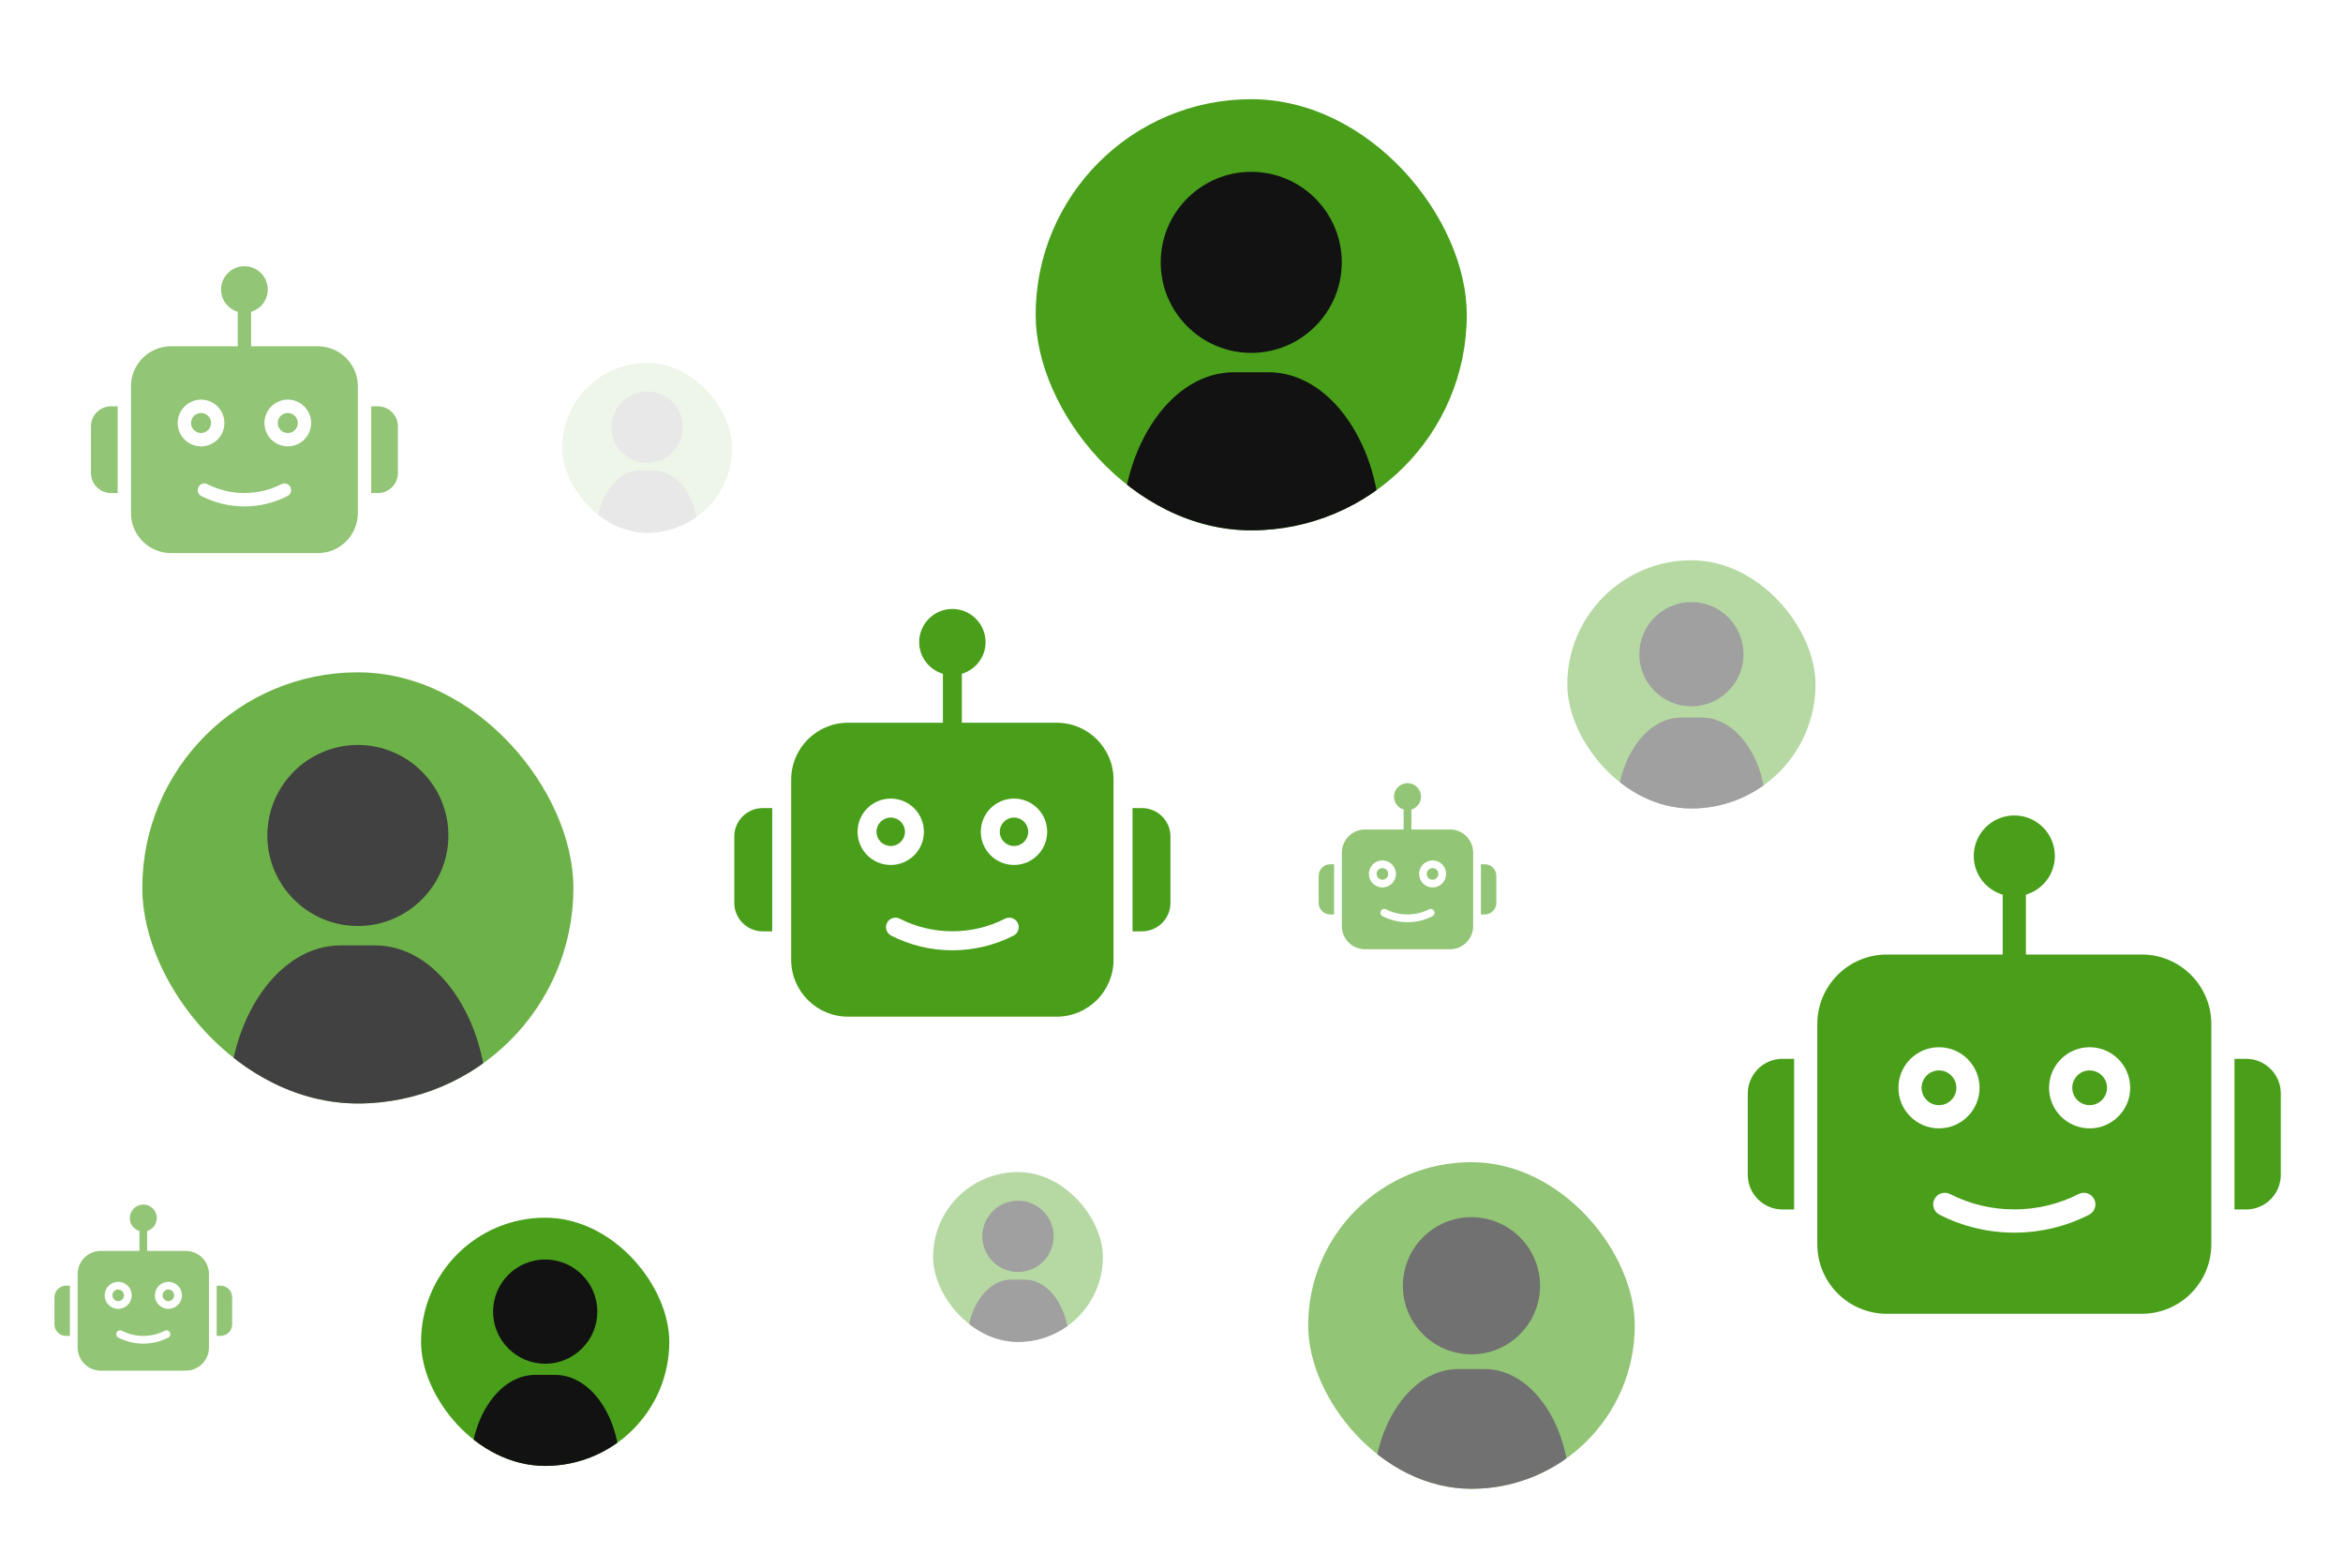 <svg width="139" height="93" viewBox="0 0 139 93" fill="none" xmlns="http://www.w3.org/2000/svg">
<path d="M62.688 42.875H57.062V39.971C57.874 39.728 58.469 38.984 58.469 38.094C58.469 37.006 57.587 36.125 56.5 36.125C55.413 36.125 54.531 37.006 54.531 38.094C54.531 38.984 55.126 39.728 55.938 39.971V42.875H50.312C48.448 42.875 46.938 44.386 46.938 46.25V56.938C46.938 58.802 48.448 60.312 50.312 60.312H62.688C64.552 60.312 66.062 58.802 66.062 56.938V46.25C66.062 44.386 64.552 42.875 62.688 42.875ZM50.875 49.344C50.875 48.256 51.756 47.375 52.844 47.375C53.931 47.375 54.812 48.256 54.812 49.344C54.812 50.431 53.931 51.312 52.844 51.312C51.756 51.312 50.875 50.431 50.875 49.344ZM60.132 55.503C59.021 56.074 57.765 56.375 56.5 56.375C55.235 56.375 53.979 56.074 52.868 55.503C52.592 55.36 52.483 55.022 52.624 54.745C52.766 54.469 53.105 54.36 53.382 54.501C55.314 55.495 57.686 55.495 59.618 54.501C59.894 54.36 60.233 54.469 60.376 54.745C60.517 55.021 60.409 55.36 60.132 55.503ZM60.156 51.312C59.069 51.312 58.188 50.431 58.188 49.344C58.188 48.256 59.069 47.375 60.156 47.375C61.244 47.375 62.125 48.256 62.125 49.344C62.125 50.431 61.244 51.312 60.156 51.312Z" fill="#499F1A"/>
<path d="M60.156 50.188C60.622 50.188 61 49.81 61 49.344C61 48.878 60.622 48.5 60.156 48.5C59.69 48.5 59.312 48.878 59.312 49.344C59.312 49.81 59.69 50.188 60.156 50.188Z" fill="#499F1A"/>
<path d="M52.844 50.188C53.31 50.188 53.688 49.81 53.688 49.344C53.688 48.878 53.31 48.5 52.844 48.5C52.378 48.5 52 48.878 52 49.344C52 49.81 52.378 50.188 52.844 50.188Z" fill="#499F1A"/>
<path d="M67.75 47.938H67.188V55.25H67.75C68.682 55.25 69.438 54.495 69.438 53.562V49.625C69.438 48.693 68.682 47.938 67.75 47.938Z" fill="#499F1A"/>
<path d="M45.812 47.938H45.25C44.318 47.938 43.562 48.693 43.562 49.625V53.562C43.562 54.495 44.318 55.25 45.25 55.25H45.812V47.938Z" fill="#499F1A"/>
<g opacity="0.6">
<path d="M18.855 20.542H14.896V18.498C15.467 18.327 15.886 17.804 15.886 17.177C15.886 16.412 15.266 15.792 14.501 15.792C13.736 15.792 13.115 16.412 13.115 17.177C13.115 17.804 13.534 18.327 14.105 18.498V20.542H10.146C8.835 20.542 7.771 21.605 7.771 22.917V30.438C7.771 31.749 8.835 32.812 10.146 32.812H18.855C20.167 32.812 21.23 31.749 21.23 30.438V22.917C21.23 21.605 20.167 20.542 18.855 20.542ZM10.542 25.094C10.542 24.329 11.163 23.708 11.928 23.708C12.693 23.708 13.313 24.329 13.313 25.094C13.313 25.859 12.693 26.479 11.928 26.479C11.163 26.479 10.542 25.859 10.542 25.094ZM17.056 29.428C16.275 29.829 15.391 30.042 14.501 30.042C13.61 30.042 12.726 29.829 11.945 29.428C11.75 29.328 11.674 29.089 11.773 28.895C11.873 28.701 12.111 28.623 12.306 28.723C13.666 29.422 15.335 29.422 16.695 28.723C16.889 28.623 17.128 28.7 17.228 28.895C17.328 29.089 17.251 29.328 17.056 29.428ZM17.074 26.479C16.308 26.479 15.688 25.859 15.688 25.094C15.688 24.329 16.308 23.708 17.074 23.708C17.839 23.708 18.459 24.329 18.459 25.094C18.459 25.859 17.839 26.479 17.074 26.479Z" fill="#499F1A"/>
<path d="M17.072 25.688C17.4 25.688 17.666 25.422 17.666 25.094C17.666 24.766 17.4 24.5 17.072 24.5C16.744 24.5 16.479 24.766 16.479 25.094C16.479 25.422 16.744 25.688 17.072 25.688Z" fill="#499F1A"/>
<path d="M11.928 25.688C12.256 25.688 12.521 25.422 12.521 25.094C12.521 24.766 12.256 24.5 11.928 24.5C11.6 24.5 11.334 24.766 11.334 25.094C11.334 25.422 11.6 25.688 11.928 25.688Z" fill="#499F1A"/>
<path d="M22.417 24.104H22.021V29.25H22.417C23.073 29.25 23.605 28.718 23.605 28.062V25.292C23.605 24.636 23.073 24.104 22.417 24.104Z" fill="#499F1A"/>
<path d="M6.98 24.104H6.584C5.928 24.104 5.396 24.636 5.396 25.292V28.062C5.396 28.718 5.928 29.25 6.584 29.25H6.98V24.104Z" fill="#499F1A"/>
</g>
<g opacity="0.6" clip-path="url(#clip0_798_5511)">
<path d="M86.022 49.208H83.731V48.025C84.061 47.926 84.303 47.623 84.303 47.26C84.303 46.817 83.944 46.458 83.501 46.458C83.058 46.458 82.699 46.817 82.699 47.26C82.699 47.623 82.942 47.926 83.272 48.025V49.208H80.981C80.221 49.208 79.606 49.824 79.606 50.583V54.937C79.606 55.697 80.221 56.312 80.981 56.312H86.022C86.782 56.312 87.397 55.697 87.397 54.937V50.583C87.397 49.824 86.782 49.208 86.022 49.208ZM81.21 51.844C81.21 51.401 81.569 51.042 82.012 51.042C82.455 51.042 82.814 51.401 82.814 51.844C82.814 52.287 82.455 52.646 82.012 52.646C81.569 52.646 81.21 52.287 81.21 51.844ZM84.981 54.353C84.528 54.585 84.017 54.708 83.501 54.708C82.986 54.708 82.474 54.585 82.022 54.353C81.909 54.295 81.865 54.157 81.922 54.044C81.98 53.932 82.118 53.887 82.231 53.945C83.018 54.35 83.984 54.35 84.772 53.945C84.884 53.887 85.022 53.932 85.08 54.044C85.138 54.157 85.094 54.295 84.981 54.353ZM84.991 52.646C84.548 52.646 84.189 52.287 84.189 51.844C84.189 51.401 84.548 51.042 84.991 51.042C85.434 51.042 85.793 51.401 85.793 51.844C85.793 52.287 85.434 52.646 84.991 52.646Z" fill="#499F1A"/>
<path d="M84.988 52.188C85.178 52.188 85.332 52.034 85.332 51.844C85.332 51.654 85.178 51.5 84.988 51.5C84.798 51.5 84.644 51.654 84.644 51.844C84.644 52.034 84.798 52.188 84.988 52.188Z" fill="#499F1A"/>
<path d="M82.012 52.188C82.202 52.188 82.356 52.034 82.356 51.844C82.356 51.654 82.202 51.5 82.012 51.5C81.822 51.5 81.668 51.654 81.668 51.844C81.668 52.034 81.822 52.188 82.012 52.188Z" fill="#499F1A"/>
<path d="M88.085 51.271H87.856V54.25H88.085C88.464 54.25 88.772 53.942 88.772 53.562V51.958C88.772 51.578 88.464 51.271 88.085 51.271Z" fill="#499F1A"/>
<path d="M79.147 51.271H78.918C78.538 51.271 78.231 51.578 78.231 51.958V53.562C78.231 53.942 78.538 54.25 78.918 54.25H79.147V51.271Z" fill="#499F1A"/>
</g>
<g opacity="0.6" clip-path="url(#clip1_798_5511)">
<path d="M11.022 74.208H8.73V73.025C9.061 72.926 9.303 72.623 9.303 72.26C9.303 71.817 8.944 71.458 8.501 71.458C8.058 71.458 7.699 71.817 7.699 72.26C7.699 72.623 7.942 72.926 8.272 73.025V74.208H5.98C5.221 74.208 4.605 74.824 4.605 75.583V79.937C4.605 80.697 5.221 81.312 5.98 81.312H11.022C11.782 81.312 12.397 80.697 12.397 79.937V75.583C12.397 74.824 11.782 74.208 11.022 74.208ZM6.21 76.844C6.21 76.401 6.569 76.042 7.012 76.042C7.455 76.042 7.814 76.401 7.814 76.844C7.814 77.287 7.455 77.646 7.012 77.646C6.569 77.646 6.21 77.287 6.21 76.844ZM9.981 79.353C9.528 79.585 9.017 79.708 8.501 79.708C7.986 79.708 7.474 79.585 7.022 79.353C6.909 79.295 6.865 79.157 6.922 79.044C6.98 78.932 7.118 78.887 7.231 78.945C8.018 79.35 8.984 79.35 9.772 78.945C9.884 78.887 10.022 78.932 10.08 79.044C10.138 79.157 10.094 79.295 9.981 79.353ZM9.991 77.646C9.548 77.646 9.189 77.287 9.189 76.844C9.189 76.401 9.548 76.042 9.991 76.042C10.434 76.042 10.793 76.401 10.793 76.844C10.793 77.287 10.434 77.646 9.991 77.646Z" fill="#499F1A"/>
<path d="M9.988 77.188C10.178 77.188 10.332 77.034 10.332 76.844C10.332 76.654 10.178 76.5 9.988 76.5C9.798 76.5 9.645 76.654 9.645 76.844C9.645 77.034 9.798 77.188 9.988 77.188Z" fill="#499F1A"/>
<path d="M7.012 77.188C7.202 77.188 7.355 77.034 7.355 76.844C7.355 76.654 7.202 76.5 7.012 76.5C6.822 76.5 6.668 76.654 6.668 76.844C6.668 77.034 6.822 77.188 7.012 77.188Z" fill="#499F1A"/>
<path d="M13.085 76.271H12.855V79.25H13.085C13.464 79.25 13.772 78.942 13.772 78.562V76.958C13.772 76.579 13.464 76.271 13.085 76.271Z" fill="#499F1A"/>
<path d="M4.147 76.271H3.918C3.538 76.271 3.23 76.579 3.23 76.958V78.562C3.23 78.942 3.538 79.25 3.918 79.25H4.147V76.271Z" fill="#499F1A"/>
</g>
<path d="M127.062 56.625H120.188V53.075C121.179 52.778 121.906 51.87 121.906 50.781C121.906 49.452 120.829 48.375 119.5 48.375C118.171 48.375 117.094 49.452 117.094 50.781C117.094 51.87 117.821 52.778 118.812 53.075V56.625H111.938C109.659 56.625 107.812 58.472 107.812 60.75V73.812C107.812 76.091 109.659 77.938 111.938 77.938H127.062C129.341 77.938 131.188 76.091 131.188 73.812V60.75C131.188 58.472 129.341 56.625 127.062 56.625ZM112.625 64.531C112.625 63.202 113.702 62.125 115.031 62.125C116.36 62.125 117.438 63.202 117.438 64.531C117.438 65.86 116.36 66.938 115.031 66.938C113.702 66.938 112.625 65.86 112.625 64.531ZM123.939 72.059C122.581 72.757 121.046 73.125 119.5 73.125C117.954 73.125 116.419 72.757 115.061 72.059C114.723 71.885 114.59 71.471 114.763 71.133C114.936 70.796 115.35 70.662 115.689 70.835C118.051 72.049 120.949 72.049 123.311 70.835C123.648 70.662 124.063 70.795 124.237 71.133C124.41 71.47 124.277 71.885 123.939 72.059ZM123.969 66.938C122.64 66.938 121.562 65.86 121.562 64.531C121.562 63.202 122.64 62.125 123.969 62.125C125.298 62.125 126.375 63.202 126.375 64.531C126.375 65.86 125.298 66.938 123.969 66.938Z" fill="#499F1A"/>
<path d="M123.969 65.562C124.538 65.562 125 65.101 125 64.531C125 63.962 124.538 63.5 123.969 63.5C123.399 63.5 122.938 63.962 122.938 64.531C122.938 65.101 123.399 65.562 123.969 65.562Z" fill="#499F1A"/>
<path d="M115.031 65.562C115.601 65.562 116.062 65.101 116.062 64.531C116.062 63.962 115.601 63.5 115.031 63.5C114.462 63.5 114 63.962 114 64.531C114 65.101 114.462 65.562 115.031 65.562Z" fill="#499F1A"/>
<path d="M133.25 62.812H132.562V71.75H133.25C134.389 71.75 135.312 70.827 135.312 69.688V64.875C135.312 63.736 134.389 62.812 133.25 62.812Z" fill="#499F1A"/>
<path d="M106.437 62.812H105.75C104.611 62.812 103.688 63.736 103.688 64.875V69.688C103.688 70.827 104.611 71.75 105.75 71.75H106.437V62.812Z" fill="#499F1A"/>
<g opacity="0.8">
<g clip-path="url(#clip2_798_5511)">
<rect x="8.441" y="39.885" width="25.577" height="25.577" rx="12.789" fill="#499F1A"/>
<path d="M21.23 44.193C18.269 44.193 15.859 46.602 15.859 49.564C15.859 52.526 18.269 54.935 21.23 54.935C24.192 54.935 26.602 52.526 26.602 49.564C26.602 46.602 24.192 44.193 21.23 44.193Z" fill="#121212"/>
<path d="M26.958 58.892C25.697 57.081 24.026 56.083 22.253 56.083H20.207C18.433 56.083 16.762 57.081 15.502 58.892C14.247 60.694 13.557 63.073 13.557 65.59C13.557 65.99 13.786 66.314 14.068 66.314H28.391C28.674 66.314 28.903 65.99 28.903 65.59C28.903 63.073 28.212 60.694 26.958 58.892Z" fill="#121212"/>
</g>
</g>
<g clip-path="url(#clip3_798_5511)">
<rect x="61.441" y="5.885" width="25.577" height="25.577" rx="12.789" fill="#499F1A"/>
<path d="M74.231 10.193C71.269 10.193 68.859 12.602 68.859 15.564C68.859 18.526 71.269 20.935 74.231 20.935C77.192 20.935 79.602 18.526 79.602 15.564C79.602 12.602 77.192 10.193 74.231 10.193Z" fill="#121212"/>
<path d="M79.958 24.892C78.697 23.081 77.026 22.083 75.253 22.083H73.207C71.433 22.083 69.762 23.081 68.502 24.892C67.247 26.694 66.557 29.073 66.557 31.59C66.557 31.99 66.786 32.314 67.068 32.314H81.391C81.674 32.314 81.903 31.99 81.903 31.59C81.903 29.073 81.212 26.694 79.958 24.892Z" fill="#121212"/>
</g>
<g opacity="0.6">
<g clip-path="url(#clip4_798_5511)">
<rect x="77.607" y="68.943" width="19.377" height="19.377" rx="9.688" fill="#499F1A"/>
<path d="M87.296 72.207C85.052 72.207 83.227 74.032 83.227 76.276C83.227 78.519 85.052 80.345 87.296 80.345C89.539 80.345 91.365 78.519 91.365 76.276C91.365 74.032 89.539 72.207 87.296 72.207Z" fill="#121212"/>
<path d="M91.635 83.342C90.68 81.97 89.414 81.215 88.07 81.215H86.52C85.177 81.215 83.911 81.97 82.956 83.342C82.006 84.708 81.482 86.51 81.482 88.417C81.482 88.72 81.656 88.965 81.87 88.965H92.721C92.935 88.965 93.108 88.72 93.108 88.417C93.108 86.51 92.585 84.708 91.635 83.342Z" fill="#121212"/>
</g>
</g>
<g opacity="0.4">
<g clip-path="url(#clip5_798_5511)">
<rect x="92.981" y="33.237" width="14.726" height="14.726" rx="7.363" fill="#499F1A"/>
<path d="M100.344 35.717C98.639 35.717 97.252 37.105 97.252 38.81C97.252 40.515 98.639 41.902 100.344 41.902C102.05 41.902 103.437 40.515 103.437 38.81C103.437 37.105 102.05 35.717 100.344 35.717Z" fill="#121212"/>
<path d="M103.642 44.18C102.916 43.137 101.954 42.563 100.933 42.563H99.755C98.733 42.563 97.771 43.137 97.046 44.18C96.323 45.218 95.926 46.587 95.926 48.037C95.926 48.267 96.058 48.454 96.22 48.454H104.467C104.63 48.454 104.761 48.267 104.761 48.037C104.761 46.587 104.364 45.218 103.642 44.18Z" fill="#121212"/>
</g>
</g>
<g clip-path="url(#clip6_798_5511)">
<rect x="24.98" y="72.237" width="14.726" height="14.726" rx="7.363" fill="#499F1A"/>
<path d="M32.344 74.717C30.639 74.717 29.252 76.105 29.252 77.81C29.252 79.515 30.639 80.902 32.344 80.902C34.05 80.902 35.437 79.515 35.437 77.81C35.437 76.105 34.05 74.717 32.344 74.717Z" fill="#121212"/>
<path d="M35.642 83.18C34.916 82.137 33.954 81.563 32.933 81.563H31.755C30.733 81.563 29.771 82.137 29.046 83.18C28.323 84.218 27.926 85.587 27.926 87.037C27.926 87.267 28.058 87.454 28.22 87.454H36.467C36.63 87.454 36.761 87.267 36.761 87.037C36.761 85.587 36.364 84.218 35.642 83.18Z" fill="#121212"/>
</g>
<g opacity="0.1">
<g clip-path="url(#clip7_798_5511)">
<rect x="33.355" y="21.53" width="10.076" height="10.076" rx="5.038" fill="#499F1A"/>
<path d="M38.393 23.227C37.227 23.227 36.277 24.177 36.277 25.343C36.277 26.51 37.227 27.459 38.393 27.459C39.56 27.459 40.509 26.51 40.509 25.343C40.509 24.177 39.56 23.227 38.393 23.227Z" fill="#121212"/>
<path d="M40.65 29.018C40.154 28.305 39.496 27.912 38.797 27.912H37.991C37.292 27.912 36.634 28.305 36.137 29.018C35.643 29.728 35.371 30.665 35.371 31.657C35.371 31.814 35.461 31.942 35.573 31.942H41.215C41.326 31.942 41.416 31.814 41.416 31.657C41.416 30.665 41.144 29.728 40.65 29.018Z" fill="#121212"/>
</g>
</g>
<g opacity="0.4">
<g clip-path="url(#clip8_798_5511)">
<rect x="55.355" y="69.53" width="10.076" height="10.076" rx="5.038" fill="#499F1A"/>
<path d="M60.393 71.228C59.227 71.228 58.277 72.177 58.277 73.344C58.277 74.51 59.227 75.459 60.393 75.459C61.56 75.459 62.509 74.51 62.509 73.344C62.509 72.177 61.56 71.228 60.393 71.228Z" fill="#121212"/>
<path d="M62.65 77.018C62.154 76.305 61.496 75.912 60.797 75.912H59.991C59.292 75.912 58.634 76.305 58.137 77.018C57.643 77.728 57.371 78.665 57.371 79.657C57.371 79.814 57.461 79.942 57.573 79.942H63.215C63.326 79.942 63.416 79.814 63.416 79.657C63.416 78.665 63.144 77.728 62.65 77.018Z" fill="#121212"/>
</g>
</g>
<defs>
<clipPath id="clip0_798_5511">
<rect width="11" height="11" fill="white" transform="translate(78 46)"/>
</clipPath>
<clipPath id="clip1_798_5511">
<rect width="11" height="11" fill="white" transform="translate(3 71)"/>
</clipPath>
<clipPath id="clip2_798_5511">
<rect x="8.441" y="39.885" width="25.577" height="25.577" rx="12.789" fill="white"/>
</clipPath>
<clipPath id="clip3_798_5511">
<rect x="61.441" y="5.885" width="25.577" height="25.577" rx="12.789" fill="white"/>
</clipPath>
<clipPath id="clip4_798_5511">
<rect x="77.607" y="68.943" width="19.377" height="19.377" rx="9.688" fill="white"/>
</clipPath>
<clipPath id="clip5_798_5511">
<rect x="92.981" y="33.237" width="14.726" height="14.726" rx="7.363" fill="white"/>
</clipPath>
<clipPath id="clip6_798_5511">
<rect x="24.98" y="72.237" width="14.726" height="14.726" rx="7.363" fill="white"/>
</clipPath>
<clipPath id="clip7_798_5511">
<rect x="33.355" y="21.53" width="10.076" height="10.076" rx="5.038" fill="white"/>
</clipPath>
<clipPath id="clip8_798_5511">
<rect x="55.355" y="69.53" width="10.076" height="10.076" rx="5.038" fill="white"/>
</clipPath>
</defs>
</svg>
